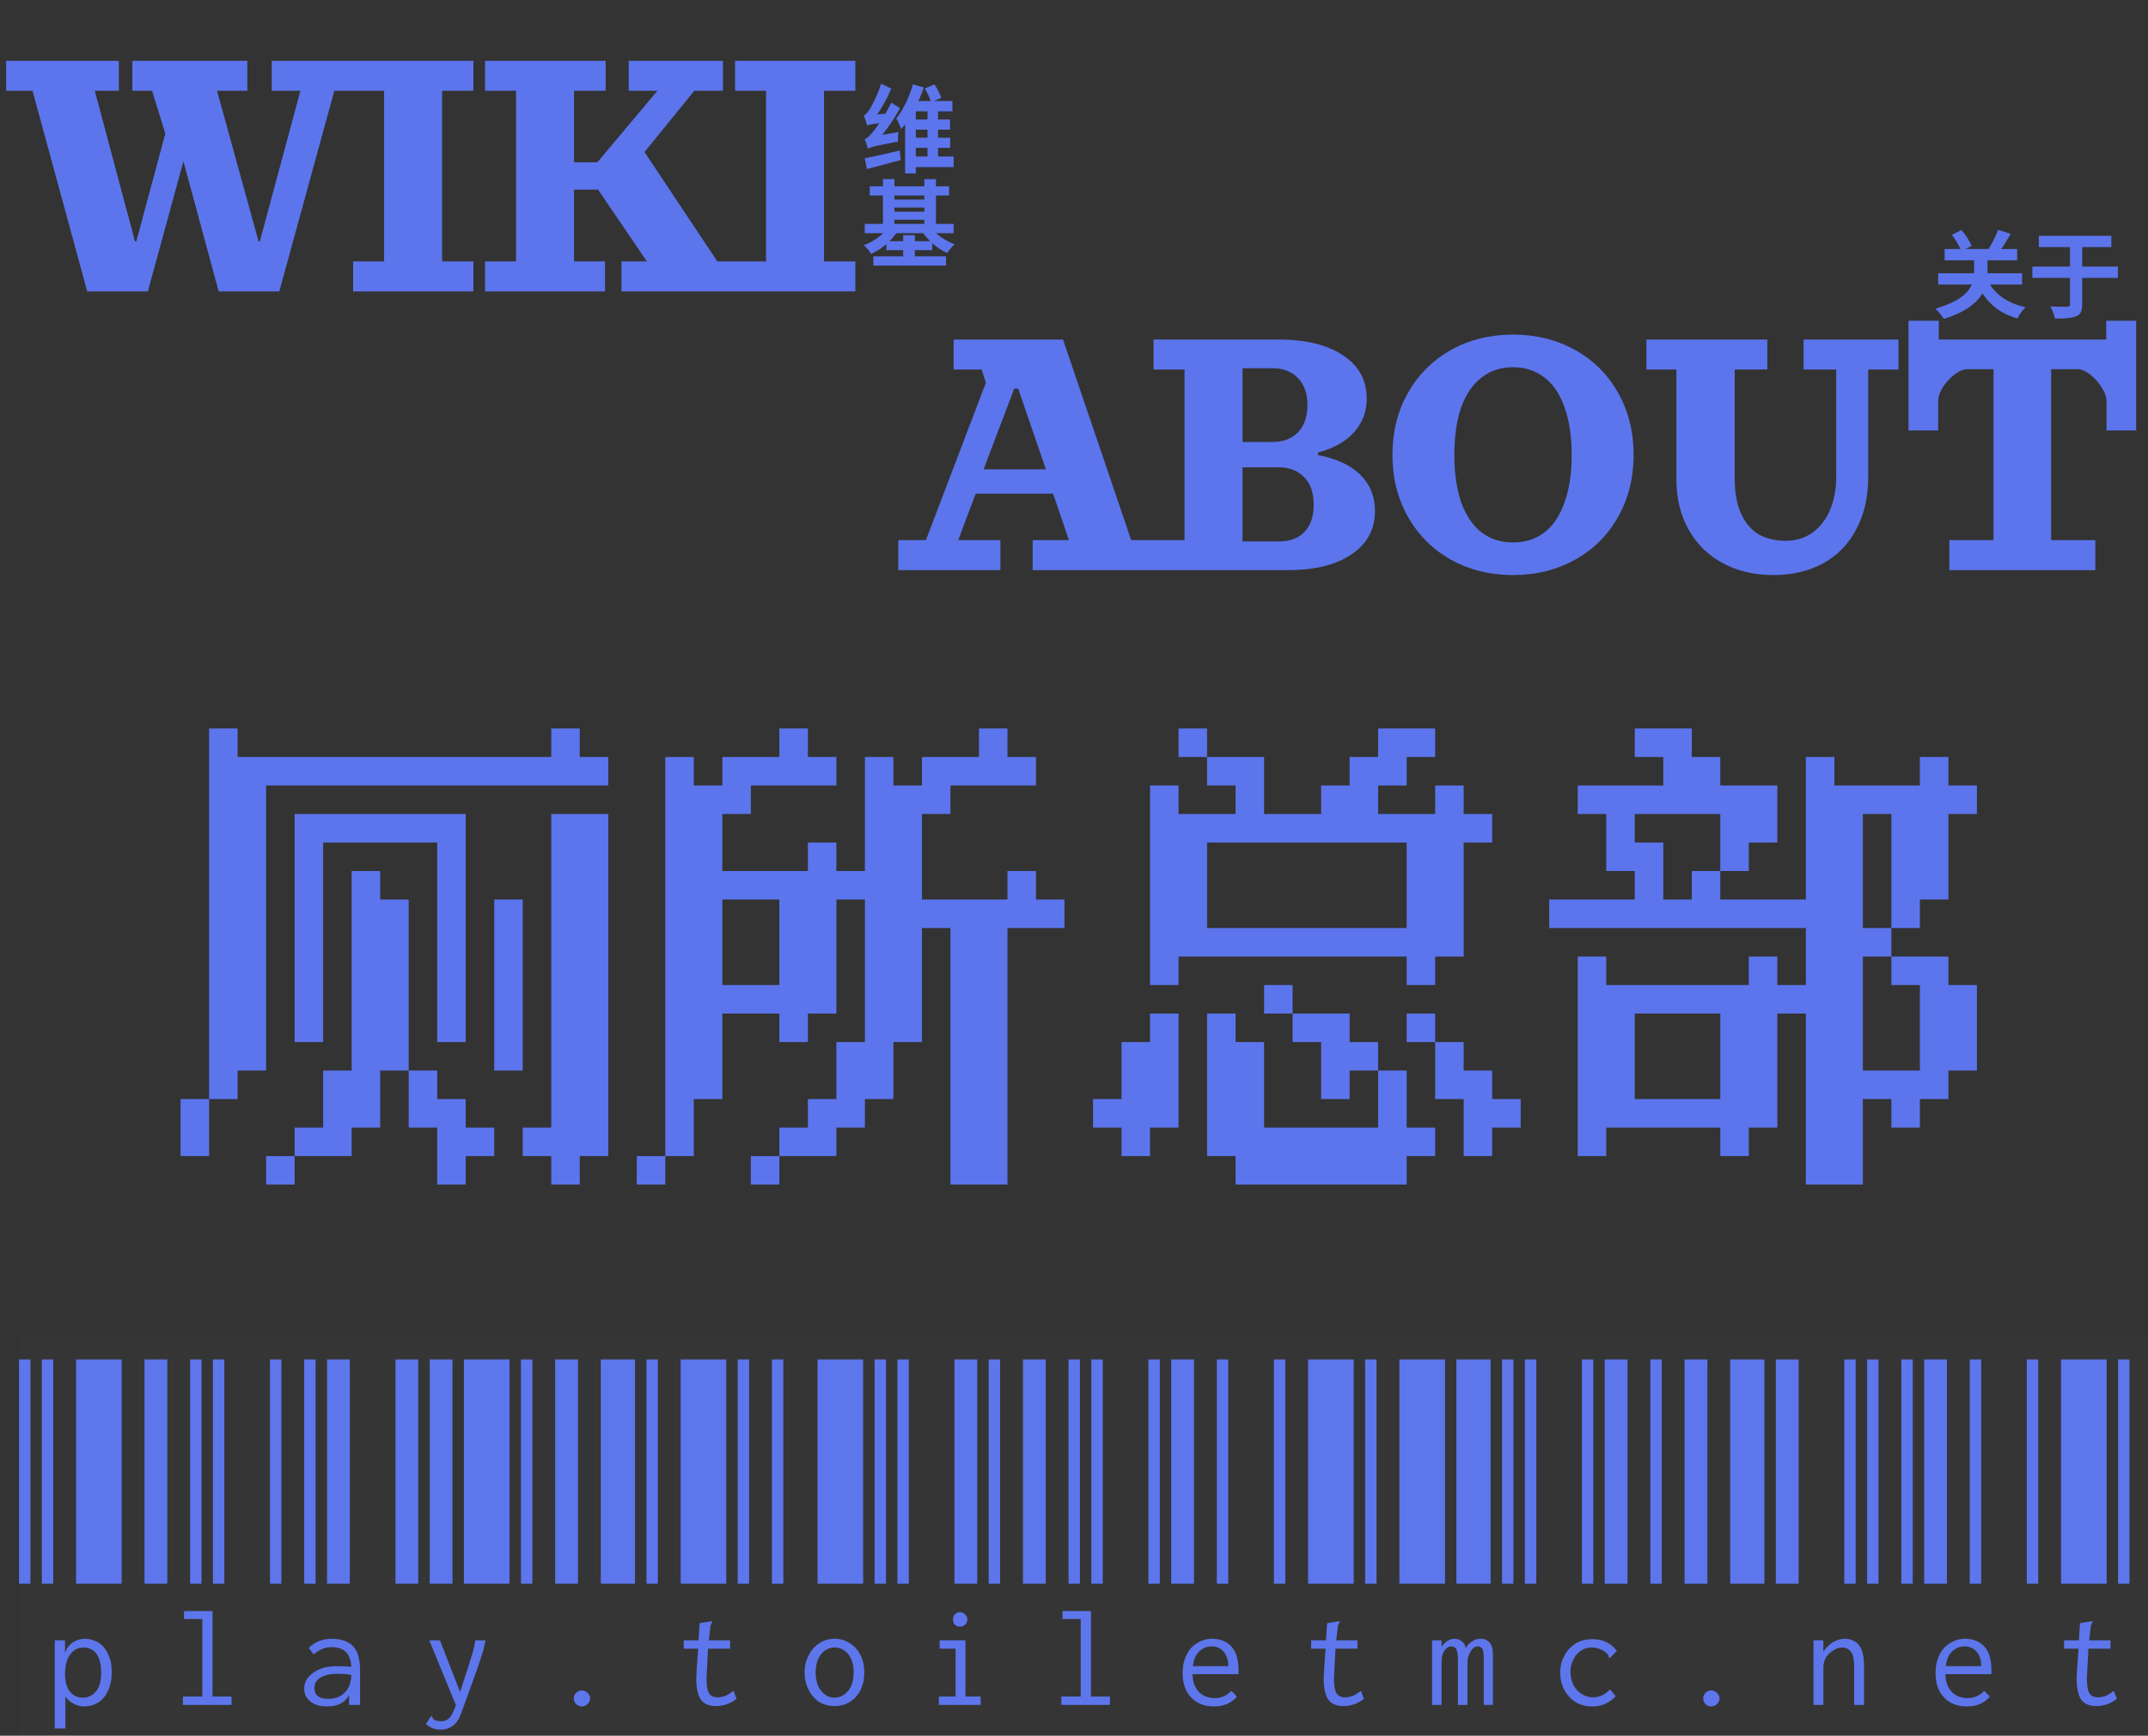 <svg width="339" height="274" viewBox="0 0 339 274" fill="none" xmlns="http://www.w3.org/2000/svg">
<rect x="0" y="0" width="339" height="274" fill="#333333" stroke="none"/>
<path d="M3 250V214.6H4.8V250H3ZM6.6 250V214.6H8.4V250H6.6ZM12 250V214.6H19.2V250H12ZM8.64 258.94H10.26V260.98C10.5 260.22 10.9 259.66 11.46 259.3C12.02 258.9 12.66 258.7 13.38 258.7C14.14 258.7 14.86 258.9 15.54 259.3C16.18 259.7 16.68 260.3 17.04 261.1C17.44 261.86 17.64 262.82 17.64 263.98C17.64 265.1 17.44 266.08 17.04 266.92C16.64 267.76 16.12 268.38 15.48 268.78C14.8 269.18 14.08 269.38 13.32 269.38C12.72 269.38 12.16 269.24 11.64 268.96C11.08 268.68 10.64 268.3 10.32 267.82V272.86H8.64V258.94ZM13.08 268C13.88 268 14.56 267.68 15.12 267.04C15.68 266.44 15.96 265.44 15.96 264.04C15.96 262.76 15.72 261.78 15.24 261.1C14.76 260.42 14.06 260.08 13.14 260.08C12.3 260.08 11.62 260.44 11.1 261.16C10.54 261.88 10.26 262.96 10.26 264.4C10.3 265.56 10.56 266.44 11.04 267.04C11.56 267.68 12.24 268 13.08 268ZM22.805 250V214.6H26.405V250H22.805ZM30.005 250V214.6H31.805V250H30.005ZM33.605 250V214.6H35.405V250H33.605ZM28.865 267.82H31.925V255.58H29.045V254.32H33.545V267.82H36.545V269.14H28.865V267.82ZM42.609 250V214.6H44.409V250H42.609ZM48.009 250V214.6H49.809V250H48.009ZM51.609 250V214.6H55.209V250H51.609ZM52.389 258.7C53.829 258.7 54.929 259.08 55.689 259.84C56.449 260.6 56.829 261.9 56.829 263.74V269.14H55.089V267.58C54.489 268.78 53.329 269.38 51.609 269.38C50.489 269.38 49.609 269.12 48.969 268.6C48.329 268.08 48.009 267.4 48.009 266.56C48.009 265.84 48.249 265.22 48.729 264.7C49.169 264.18 49.789 263.76 50.589 263.44C51.349 263.16 52.209 263.02 53.169 263.02C54.009 263.02 54.769 263.06 55.449 263.14C55.369 262.02 55.069 261.22 54.549 260.74C54.029 260.26 53.269 260.02 52.269 260.02C51.749 260.02 51.269 260.12 50.829 260.32C50.349 260.52 49.909 260.8 49.509 261.16L48.729 260.14C49.689 259.18 50.909 258.7 52.389 258.7ZM51.789 268.18C52.909 268.18 53.789 267.84 54.429 267.16C55.069 266.52 55.409 265.6 55.449 264.4C54.769 264.28 54.049 264.22 53.289 264.22C52.169 264.22 51.269 264.42 50.589 264.82C49.949 265.18 49.629 265.74 49.629 266.5C49.629 267.62 50.349 268.18 51.789 268.18ZM62.414 250V214.6H66.014V250H62.414ZM67.814 250V214.6H71.414V250H67.814ZM73.214 250V214.6H80.414V250H73.214ZM76.634 258.94C76.514 259.54 76.374 260.14 76.214 260.74C76.014 261.34 75.754 262.14 75.434 263.14L72.854 270.28C72.534 271.24 72.094 271.94 71.534 272.38C70.974 272.82 70.314 273.04 69.554 273.04C68.594 273.04 67.814 272.74 67.214 272.14L67.934 271.06L68.054 270.88L68.174 270.94C68.214 271.1 68.274 271.22 68.354 271.3C68.434 271.42 68.574 271.52 68.774 271.6C69.054 271.68 69.354 271.72 69.674 271.72C70.194 271.72 70.634 271.52 70.994 271.12C71.314 270.72 71.634 270.08 71.954 269.2L67.754 258.94H69.434L72.614 267.1L73.934 263.02C74.254 261.98 74.494 261.2 74.654 260.68C74.814 260.12 74.934 259.54 75.014 258.94H76.634ZM82.219 250V214.6H84.019V250H82.219ZM87.619 250V214.6H91.219V250H87.619ZM94.819 250V214.6H100.219V250H94.819ZM91.819 269.38C91.499 269.38 91.199 269.26 90.919 269.02C90.679 268.74 90.559 268.44 90.559 268.12C90.559 267.76 90.679 267.46 90.919 267.22C91.199 266.98 91.499 266.86 91.819 266.86C92.179 266.86 92.479 266.98 92.719 267.22C92.999 267.46 93.139 267.76 93.139 268.12C93.139 268.44 92.999 268.74 92.719 269.02C92.479 269.26 92.179 269.38 91.819 269.38ZM102.023 250V214.6H103.823V250H102.023ZM107.423 250V214.6H114.623V250H107.423ZM116.423 250V214.6H118.223V250H116.423ZM116.243 268.18C115.283 268.94 114.203 269.32 113.003 269.32C111.883 269.32 111.083 268.98 110.603 268.3C110.123 267.58 109.883 266.46 109.883 264.94C109.883 264.66 109.903 264.22 109.943 263.62L110.183 260.26H107.903V258.94H110.243L110.423 256.24L112.163 255.94H112.403V256.06C112.323 256.18 112.263 256.3 112.223 256.42C112.143 256.54 112.103 256.7 112.103 256.9L111.863 258.94H115.223V260.26H111.743L111.563 263.74C111.523 264.34 111.503 264.72 111.503 264.88C111.503 266.08 111.643 266.9 111.923 267.34C112.203 267.74 112.643 267.94 113.243 267.94C113.683 267.94 114.103 267.86 114.503 267.7C114.863 267.54 115.283 267.28 115.763 266.92L116.243 268.18ZM121.828 250V214.6H123.628V250H121.828ZM129.028 250V214.6H136.228V250H129.028ZM138.028 250V214.6H139.828V250H138.028ZM131.728 269.32C130.808 269.32 129.988 269.1 129.268 268.66C128.588 268.22 128.048 267.6 127.648 266.8C127.208 266 126.988 265.08 126.988 264.04C126.988 263 127.208 262.08 127.648 261.28C128.048 260.48 128.588 259.86 129.268 259.42C129.988 258.94 130.808 258.7 131.728 258.7C132.648 258.7 133.448 258.94 134.128 259.42C134.848 259.86 135.408 260.48 135.808 261.28C136.208 262.08 136.408 263 136.408 264.04C136.408 265.08 136.208 266 135.808 266.8C135.408 267.6 134.848 268.22 134.128 268.66C133.448 269.1 132.648 269.32 131.728 269.32ZM131.728 268C132.288 268 132.808 267.82 133.288 267.46C133.728 267.14 134.088 266.68 134.368 266.08C134.608 265.44 134.728 264.74 134.728 263.98C134.728 262.82 134.448 261.88 133.888 261.16C133.328 260.44 132.608 260.08 131.728 260.08C130.848 260.08 130.128 260.44 129.568 261.16C129.008 261.88 128.728 262.82 128.728 263.98C128.728 264.74 128.848 265.44 129.088 266.08C129.368 266.68 129.728 267.14 130.168 267.46C130.608 267.82 131.128 268 131.728 268ZM141.633 250V214.6H143.433V250H141.633ZM150.633 250V214.6H154.233V250H150.633ZM156.033 250V214.6H157.833V250H156.033ZM148.173 267.82H150.813V260.26H148.293V258.94H152.373V267.82H154.773V269.14H148.173V267.82ZM151.533 256.78C151.213 256.78 150.933 256.68 150.693 256.48C150.493 256.24 150.393 255.96 150.393 255.64C150.393 255.32 150.493 255.06 150.693 254.86C150.893 254.62 151.173 254.5 151.533 254.5C151.813 254.5 152.073 254.62 152.313 254.86C152.553 255.1 152.673 255.36 152.673 255.64C152.673 255.96 152.553 256.24 152.313 256.48C152.073 256.68 151.813 256.78 151.533 256.78ZM161.438 250V214.6H165.038V250H161.438ZM168.638 250V214.6H170.438V250H168.638ZM172.238 250V214.6H174.038V250H172.238ZM167.498 267.82H170.558V255.58H167.678V254.32H172.178V267.82H175.178V269.14H167.498V267.82ZM181.242 250V214.6H183.042V250H181.242ZM184.842 250V214.6H188.442V250H184.842ZM192.042 250V214.6H193.842V250H192.042ZM191.622 269.38C190.102 269.38 188.902 268.92 188.022 268C187.102 267.08 186.642 265.78 186.642 264.1C186.642 262.98 186.862 262 187.302 261.16C187.702 260.36 188.262 259.76 188.982 259.36C189.662 258.92 190.442 258.7 191.322 258.7C192.562 258.7 193.562 259.1 194.322 259.9C195.082 260.74 195.462 261.96 195.462 263.56C195.462 263.72 195.462 263.96 195.462 264.28H188.202C188.242 265.52 188.582 266.46 189.222 267.1C189.862 267.74 190.682 268.06 191.682 268.06C192.762 268.06 193.642 267.68 194.322 266.92L195.222 267.82C194.342 268.86 193.142 269.38 191.622 269.38ZM193.842 263.02C193.842 262.06 193.602 261.3 193.122 260.74C192.642 260.18 192.002 259.9 191.202 259.9C190.482 259.9 189.842 260.16 189.282 260.68C188.722 261.2 188.382 261.98 188.262 263.02H193.842ZM201.047 250V214.6H202.847V250H201.047ZM206.447 250V214.6H213.647V250H206.447ZM215.447 250V214.6H217.247V250H215.447ZM215.267 268.18C214.307 268.94 213.227 269.32 212.027 269.32C210.907 269.32 210.107 268.98 209.627 268.3C209.147 267.58 208.907 266.46 208.907 264.94C208.907 264.66 208.927 264.22 208.967 263.62L209.207 260.26H206.927V258.94H209.267L209.447 256.24L211.187 255.94H211.427V256.06C211.347 256.18 211.287 256.3 211.247 256.42C211.167 256.54 211.127 256.7 211.127 256.9L210.887 258.94H214.247V260.26H210.767L210.587 263.74C210.547 264.34 210.527 264.72 210.527 264.88C210.527 266.08 210.667 266.9 210.947 267.34C211.227 267.74 211.667 267.94 212.267 267.94C212.707 267.94 213.127 267.86 213.527 267.7C213.887 267.54 214.307 267.28 214.787 266.92L215.267 268.18ZM220.852 250V214.6H228.052V250H220.852ZM229.852 250V214.6H235.252V250H229.852ZM237.052 250V214.6H238.852V250H237.052ZM226.012 258.94H227.512V259.96C227.752 259.6 228.052 259.3 228.412 259.06C228.772 258.82 229.152 258.7 229.552 258.7C229.992 258.7 230.392 258.84 230.752 259.12C231.072 259.4 231.272 259.76 231.352 260.2C231.552 259.76 231.872 259.4 232.312 259.12C232.712 258.84 233.172 258.7 233.692 258.7C234.332 258.7 234.832 258.94 235.192 259.42C235.512 259.9 235.652 260.54 235.612 261.34V269.14H234.172V261.94C234.172 261.06 234.092 260.5 233.932 260.26C233.772 260.02 233.532 259.9 233.212 259.9C232.932 259.9 232.672 260.02 232.432 260.26C232.192 260.5 231.992 260.82 231.832 261.22C231.672 261.62 231.592 262.02 231.592 262.42V269.14H230.092V262.06C230.092 261.22 230.012 260.66 229.852 260.38C229.692 260.06 229.392 259.9 228.952 259.9C228.752 259.9 228.532 260 228.292 260.2C228.052 260.4 227.852 260.7 227.692 261.1C227.572 261.46 227.512 261.88 227.512 262.36V269.14H226.012V258.94ZM240.656 250V214.6H242.456V250H240.656ZM249.656 250V214.6H251.456V250H249.656ZM253.256 250V214.6H256.856V250H253.256ZM251.336 269.38C250.336 269.38 249.456 269.16 248.696 268.72C247.936 268.24 247.336 267.6 246.896 266.8C246.456 266 246.236 265.08 246.236 264.04C246.236 263.04 246.456 262.14 246.896 261.34C247.336 260.54 247.936 259.9 248.696 259.42C249.456 258.98 250.336 258.76 251.336 258.76C252.136 258.76 252.876 258.92 253.556 259.24C254.196 259.56 254.736 260.02 255.176 260.62L254.156 261.64L254.036 261.76L253.916 261.64C253.916 261.52 253.876 261.4 253.796 261.28C253.756 261.2 253.656 261.08 253.496 260.92C253.176 260.64 252.836 260.44 252.476 260.32C252.076 260.16 251.636 260.08 251.156 260.08C250.556 260.08 250.016 260.24 249.536 260.56C249.016 260.88 248.616 261.34 248.336 261.94C248.016 262.5 247.856 263.16 247.856 263.92C247.856 264.68 248.016 265.38 248.336 266.02C248.656 266.62 249.076 267.08 249.596 267.4C250.156 267.76 250.756 267.94 251.396 267.94C252.436 267.94 253.336 267.52 254.096 266.68L254.996 267.76C253.996 268.84 252.776 269.38 251.336 269.38ZM260.461 250V214.6H262.261V250H260.461ZM265.861 250V214.6H269.461V250H265.861ZM273.061 250V214.6H278.461V250H273.061ZM270.061 269.38C269.741 269.38 269.441 269.26 269.161 269.02C268.921 268.74 268.801 268.44 268.801 268.12C268.801 267.76 268.921 267.46 269.161 267.22C269.441 266.98 269.741 266.86 270.061 266.86C270.421 266.86 270.721 266.98 270.961 267.22C271.241 267.46 271.381 267.76 271.381 268.12C271.381 268.44 271.241 268.74 270.961 269.02C270.721 269.26 270.421 269.38 270.061 269.38ZM280.266 250V214.6H283.866V250H280.266ZM291.066 250V214.6H292.866V250H291.066ZM294.666 250V214.6H296.466V250H294.666ZM286.206 258.94H287.766V260.74C288.166 260.14 288.666 259.64 289.266 259.24C289.866 258.88 290.506 258.7 291.186 258.7C292.106 258.7 292.846 259.04 293.406 259.72C293.926 260.44 294.186 261.52 294.186 262.96V269.14H292.626V263.02C292.626 261.98 292.466 261.24 292.146 260.8C291.786 260.32 291.326 260.08 290.766 260.08C290.286 260.08 289.826 260.22 289.386 260.5C288.906 260.78 288.506 261.16 288.186 261.64C287.906 262.12 287.766 262.66 287.766 263.26V269.14H286.206V258.94ZM300.07 250V214.6H301.87V250H300.07ZM303.67 250V214.6H307.27V250H303.67ZM310.87 250V214.6H312.67V250H310.87ZM310.45 269.38C308.93 269.38 307.73 268.92 306.85 268C305.93 267.08 305.47 265.78 305.47 264.1C305.47 262.98 305.69 262 306.13 261.16C306.53 260.36 307.09 259.76 307.81 259.36C308.49 258.92 309.27 258.7 310.15 258.7C311.39 258.7 312.39 259.1 313.15 259.9C313.91 260.74 314.29 261.96 314.29 263.56C314.29 263.72 314.29 263.96 314.29 264.28H307.03C307.07 265.52 307.41 266.46 308.05 267.1C308.69 267.74 309.51 268.06 310.51 268.06C311.59 268.06 312.47 267.68 313.15 266.92L314.05 267.82C313.17 268.86 311.97 269.38 310.45 269.38ZM312.67 263.02C312.67 262.06 312.43 261.3 311.95 260.74C311.47 260.18 310.83 259.9 310.03 259.9C309.31 259.9 308.67 260.16 308.11 260.68C307.55 261.2 307.21 261.98 307.09 263.02H312.67ZM319.875 250V214.6H321.675V250H319.875ZM325.275 250V214.6H332.475V250H325.275ZM334.275 250V214.6H336.075V250H334.275ZM334.095 268.18C333.135 268.94 332.055 269.32 330.855 269.32C329.735 269.32 328.935 268.98 328.455 268.3C327.975 267.58 327.735 266.46 327.735 264.94C327.735 264.66 327.755 264.22 327.795 263.62L328.035 260.26H325.755V258.94H328.095L328.275 256.24L330.015 255.94H330.255V256.06C330.175 256.18 330.115 256.3 330.075 256.42C329.995 256.54 329.955 256.7 329.955 256.9L329.715 258.94H333.075V260.26H329.595L329.415 263.74C329.375 264.34 329.355 264.72 329.355 264.88C329.355 266.08 329.495 266.9 329.775 267.34C330.055 267.74 330.495 267.94 331.095 267.94C331.535 267.94 331.955 267.86 332.355 267.7C332.715 267.54 333.135 267.28 333.615 266.92L334.095 268.18Z" fill="#5C75EC"/>
<path d="M64.5 169H60V178H55.5V182.5H46.5V178H51V169H55.5V137.5H60V142H64.5V169ZM64.5 178V169H69V173.5H73.5V178H78V182.5H73.5V187H69V178H64.5ZM42 187V182.5H46.5V187H42ZM42 169H37.5V173.5H33V115H37.5V119.5H87V115H91.5V119.5H96V124H42V169ZM82.5 182.5V178H87V128.5H96V182.5H91.5V187H87V182.5H82.5ZM82.5 169H78V142H82.5V169ZM73.5 128.5V164.5H69V133H51V164.5H46.5V128.5H73.5ZM33 173.5V182.5H28.5V173.5H33ZM136.5 119.5H141V124H145.5V119.5H154.5V115H159V119.5H163.5V124H150V128.5H145.5V142H159V137.5H163.5V142H168V146.5H159V187H150V146.5H145.5V164.5H141V173.5H136.5V178H132V182.5H123V178H127.5V173.5H132V164.5H136.5V142H132V160H127.5V164.5H123V160H114V173.5H109.5V182.5H105V119.5H109.5V124H114V119.5H123V115H127.5V119.5H132V124H118.5V128.5H114V137.5H127.5V133H132V137.5H136.5V119.5ZM114 155.5H123V142H114V155.5ZM105 182.5V187H100.5V182.5H105ZM123 182.5V187H118.5V182.5H123ZM226.5 128.5V124H231V128.5H235.5V133H231V151H226.5V155.5H222V151H186V155.5H181.5V124H186V128.5H195V124H190.5V119.5H199.5V128.5H208.5V124H213V119.5H217.5V115H226.5V119.5H222V124H217.5V128.5H226.5ZM226.5 178V182.5H222V187H195V182.5H190.5V160H195V164.5H199.5V178H217.5V169H222V178H226.5ZM226.5 173.5V164.5H231V169H235.5V173.5H240V178H235.5V182.5H231V173.5H226.5ZM226.5 160V164.5H222V160H226.5ZM204 155.5V160H199.5V155.5H204ZM204 160H213V164.5H217.5V169H213V173.5H208.5V164.5H204V160ZM181.5 178V182.5H177V178H172.5V173.5H177V164.5H181.5V160H186V178H181.5ZM186 119.5V115H190.5V119.5H186ZM222 146.5V133H190.5V146.5H222ZM280.5 124V133H276V137.5H271.5V128.5H258V133H262.5V142H267V137.5H271.5V142H285V119.5H289.5V124H303V119.5H307.5V124H312V128.5H307.5V142H303V146.5H298.5V128.5H294V146.5H298.5V151H294V169H303V155.5H298.5V151H307.5V155.5H312V169H307.5V173.5H303V178H298.5V173.5H294V187H285V160H280.5V178H276V182.5H271.5V178H253.5V182.5H249V151H253.5V155.5H276V151H280.5V155.5H285V146.5H244.5V142H258V137.5H253.5V128.5H249V124H262.5V119.5H258V115H267V119.5H271.5V124H280.5ZM258 173.5H271.5V160H258V173.5Z" fill="#5C75EC"/>
<path d="M5.132 14.332H0.972V9.6H18.756V14.332H14.96L21.304 38.096H21.512L26.088 21.092L24.008 14.332H20.888V9.6H39.036V14.332H34.252L40.804 38.096H41.012L47.408 14.332H42.884V9.6H56.924V14.332H52.764L44.08 46H34.512L28.948 25.46L23.332 46H13.764L5.132 14.332ZM55.733 41.268H60.621V14.332H55.733V9.6H74.713V14.332H69.773V41.268H74.713V46H55.733V41.268ZM76.553 41.268H81.441V14.332H76.553V9.6H95.585V14.332H90.593V25.616H94.285L103.749 14.332H99.225V9.6H114.097V14.332H109.573L101.721 24.004L113.213 41.268H116.853V46H98.081V41.268H102.085L94.389 29.932H90.593V41.268H95.481V46H76.553V41.268ZM116.01 41.268H120.898V14.332H116.01V9.6H134.99V14.332H130.05V41.268H134.99V46H116.01V41.268Z" fill="#5C75EC"/>
<path d="M141.764 85.268H146.132L155.596 60.412L154.92 58.332H150.5V53.6H167.764L178.528 85.268H182.948V90H162.98V85.268H168.7L166.204 77.936H153.984L151.228 85.268H157.884V90H141.764V85.268ZM165.06 74.088L160.692 61.348H160.068L155.232 74.088H165.06ZM182.057 85.268H186.945V58.332H182.057V53.6H201.765C206.098 53.6 209.496 54.432 211.957 56.096C214.453 57.725 215.701 60.013 215.701 62.96C215.701 65.005 215.025 66.773 213.673 68.264C212.356 69.72 210.466 70.777 208.005 71.436V71.852C210.882 72.372 213.101 73.395 214.661 74.92C216.221 76.445 217.001 78.352 217.001 80.64C217.001 83.552 215.77 85.84 213.309 87.504C210.882 89.168 207.537 90 203.273 90H182.057V85.268ZM201.817 85.476C203.585 85.476 204.937 84.973 205.873 83.968C206.844 82.963 207.329 81.524 207.329 79.652C207.329 77.78 206.826 76.341 205.821 75.336C204.85 74.296 203.516 73.776 201.817 73.776H196.097V85.476H201.817ZM200.777 69.772C202.51 69.772 203.862 69.269 204.833 68.264C205.838 67.224 206.341 65.785 206.341 63.948C206.341 62.111 205.838 60.689 204.833 59.684C203.862 58.644 202.51 58.124 200.777 58.124H196.097V69.772H200.777ZM238.787 90.78C235.147 90.78 231.871 89.965 228.959 88.336C226.082 86.707 223.828 84.453 222.199 81.576C220.57 78.699 219.755 75.44 219.755 71.8C219.755 68.16 220.57 64.901 222.199 62.024C223.828 59.147 226.082 56.893 228.959 55.264C231.871 53.635 235.147 52.82 238.787 52.82C242.427 52.82 245.703 53.635 248.615 55.264C251.527 56.893 253.78 59.147 255.375 62.024C257.004 64.901 257.819 68.16 257.819 71.8C257.819 75.44 257.004 78.699 255.375 81.576C253.78 84.453 251.527 86.707 248.615 88.336C245.703 89.965 242.427 90.78 238.787 90.78ZM238.787 85.632C240.694 85.632 242.34 85.112 243.727 84.072C245.114 82.997 246.171 81.42 246.899 79.34C247.662 77.26 248.043 74.747 248.043 71.8C248.043 68.853 247.662 66.34 246.899 64.26C246.171 62.18 245.114 60.62 243.727 59.58C242.34 58.505 240.694 57.968 238.787 57.968C236.88 57.968 235.234 58.505 233.847 59.58C232.46 60.62 231.386 62.18 230.623 64.26C229.895 66.34 229.531 68.853 229.531 71.8C229.531 74.747 229.895 77.26 230.623 79.34C231.386 81.42 232.46 82.997 233.847 84.072C235.234 85.112 236.88 85.632 238.787 85.632ZM279.911 90.78C276.895 90.78 274.226 90.156 271.903 88.908C269.581 87.66 267.778 85.892 266.495 83.604C265.213 81.316 264.571 78.681 264.571 75.7V58.332H259.839V53.6H278.923V58.332H273.775V75.544C273.775 77.728 274.105 79.565 274.763 81.056C275.422 82.512 276.341 83.604 277.519 84.332C278.733 85.025 280.171 85.372 281.835 85.372C283.395 85.372 284.782 84.956 285.995 84.124C287.209 83.257 288.145 82.061 288.803 80.536C289.462 78.976 289.791 77.208 289.791 75.232V58.332H284.643V53.6H299.619V58.332H294.835V75.388C294.835 78.508 294.211 81.229 292.963 83.552C291.75 85.875 290.017 87.66 287.763 88.908C285.51 90.156 282.893 90.78 279.911 90.78ZM307.649 85.268H314.617V58.28H310.509C309.885 58.28 309.209 58.557 308.481 59.112C307.753 59.667 307.129 60.343 306.609 61.14C306.124 61.937 305.881 62.683 305.881 63.376V67.952H301.201V50.636H305.985V53.6H332.401V50.636H337.133V67.952H332.453V63.376C332.453 62.683 332.193 61.937 331.673 61.14C331.188 60.343 330.581 59.667 329.853 59.112C329.16 58.557 328.484 58.28 327.825 58.28H323.717V85.268H330.685V90H307.649V85.268Z" fill="#5C75EC"/>
<path d="M136.975 23.465C136.9 23.15 136.645 22.385 136.45 21.965C136.84 21.875 137.17 21.53 137.635 20.975C138.145 20.42 139.675 18.29 140.665 16.205L142.045 17.075C140.95 19.085 139.48 21.14 138.055 22.625V22.67C138.055 22.67 136.975 23.165 136.975 23.465ZM136.975 23.465L136.87 22.07L137.635 21.545L141.775 20.855C141.715 21.305 141.7 21.995 141.715 22.355C137.995 23.06 137.38 23.24 136.975 23.465ZM136.855 19.805C136.78 19.475 136.51 18.665 136.315 18.215C136.615 18.14 136.87 17.81 137.2 17.33C137.53 16.85 138.535 14.975 139.045 13.22L140.665 13.97C139.945 15.725 138.85 17.615 137.785 18.935V18.98C137.785 18.98 136.855 19.505 136.855 19.805ZM136.855 19.805L136.81 18.605L137.53 18.125L140.035 17.93C139.945 18.365 139.87 18.98 139.87 19.325C137.62 19.565 137.155 19.67 136.855 19.805ZM136.48 24.98C137.86 24.725 139.975 24.23 141.985 23.765L142.165 25.265C140.305 25.775 138.325 26.285 136.81 26.69L136.48 24.98ZM143.77 18.86H149.935V20.465H143.77V18.86ZM143.8 21.74H149.965V23.345H143.8V21.74ZM143.65 24.71H150.505V26.375H143.65V24.71ZM146.38 16.505H148.045V25.595H146.38V16.505ZM144.535 15.95H150.31V17.57H144.535V27.38H142.855V16.985L143.845 15.95H144.535ZM144.07 13.31L145.795 13.805C145 16.1 143.755 18.665 142.24 20.375C142.075 19.925 141.7 19.115 141.46 18.68C142.6 17.315 143.605 15.05 144.07 13.31ZM145.96 13.97L147.475 13.325C147.925 13.985 148.36 14.855 148.555 15.44L146.95 16.175C146.8 15.575 146.365 14.66 145.96 13.97ZM137.275 29.405H149.785V30.86H137.275V29.405ZM137.83 40.46H149.305V41.93H137.83V40.46ZM140.41 31.505H146.53V32.765H140.41V31.505ZM140.41 33.425H146.53V34.685H140.41V33.425ZM136.48 35.345H150.505V36.815H136.48V35.345ZM139.885 38.075H147.13V39.485H139.885V38.075ZM139.345 28.265H141.16V36.155H139.345V28.265ZM145.885 28.28H147.715V36.155H145.885V28.28ZM142.54 37.13H144.385V41.315H142.54V37.13ZM140.275 35.765L141.775 36.32C140.815 37.91 139.195 39.32 137.485 40.085C137.23 39.665 136.72 39.035 136.345 38.705C137.905 38.135 139.48 36.98 140.275 35.765ZM146.785 35.765C147.58 36.92 149.125 38 150.67 38.555C150.28 38.885 149.755 39.53 149.485 39.95C147.865 39.23 146.305 37.805 145.36 36.305L146.785 35.765Z" fill="#5C75EC"/>
<path d="M306.905 39.31H318.35V41.095H306.905V39.31ZM305.885 43.135H319.13V44.92H305.885V43.135ZM313.4 43.69C314.42 46.105 316.505 47.815 319.67 48.49C319.235 48.91 318.665 49.72 318.395 50.275C315.035 49.33 313.01 47.245 311.75 44.125L313.4 43.69ZM315.35 36.28L317.33 36.925C316.625 38.14 315.8 39.43 315.155 40.27L313.61 39.67C314.225 38.755 314.96 37.33 315.35 36.28ZM308.045 37.075L309.56 36.31C310.22 37.06 310.865 38.08 311.165 38.8L309.545 39.685C309.305 38.965 308.66 37.87 308.045 37.075ZM311.555 39.925H313.67V43.03C313.67 45.61 312.665 48.52 306.77 50.35C306.53 49.915 305.93 49.135 305.435 48.73C310.82 47.17 311.555 44.935 311.555 43V39.925ZM320.75 42.085H334.25V43.87H320.75V42.085ZM326.69 37.87H328.61V48.04C328.61 49.15 328.355 49.66 327.635 49.945C326.93 50.245 325.82 50.29 324.32 50.29C324.215 49.75 323.87 48.895 323.585 48.385C324.695 48.43 325.88 48.43 326.24 48.415C326.57 48.415 326.69 48.325 326.69 48.025V37.87ZM321.77 37.225H333.215V39.01H321.77V37.225Z" fill="#5C75EC"/>
<rect x="3" y="211" width="336" height="63" fill="white" fill-opacity="0.01" id="barcode"/>
</svg>
